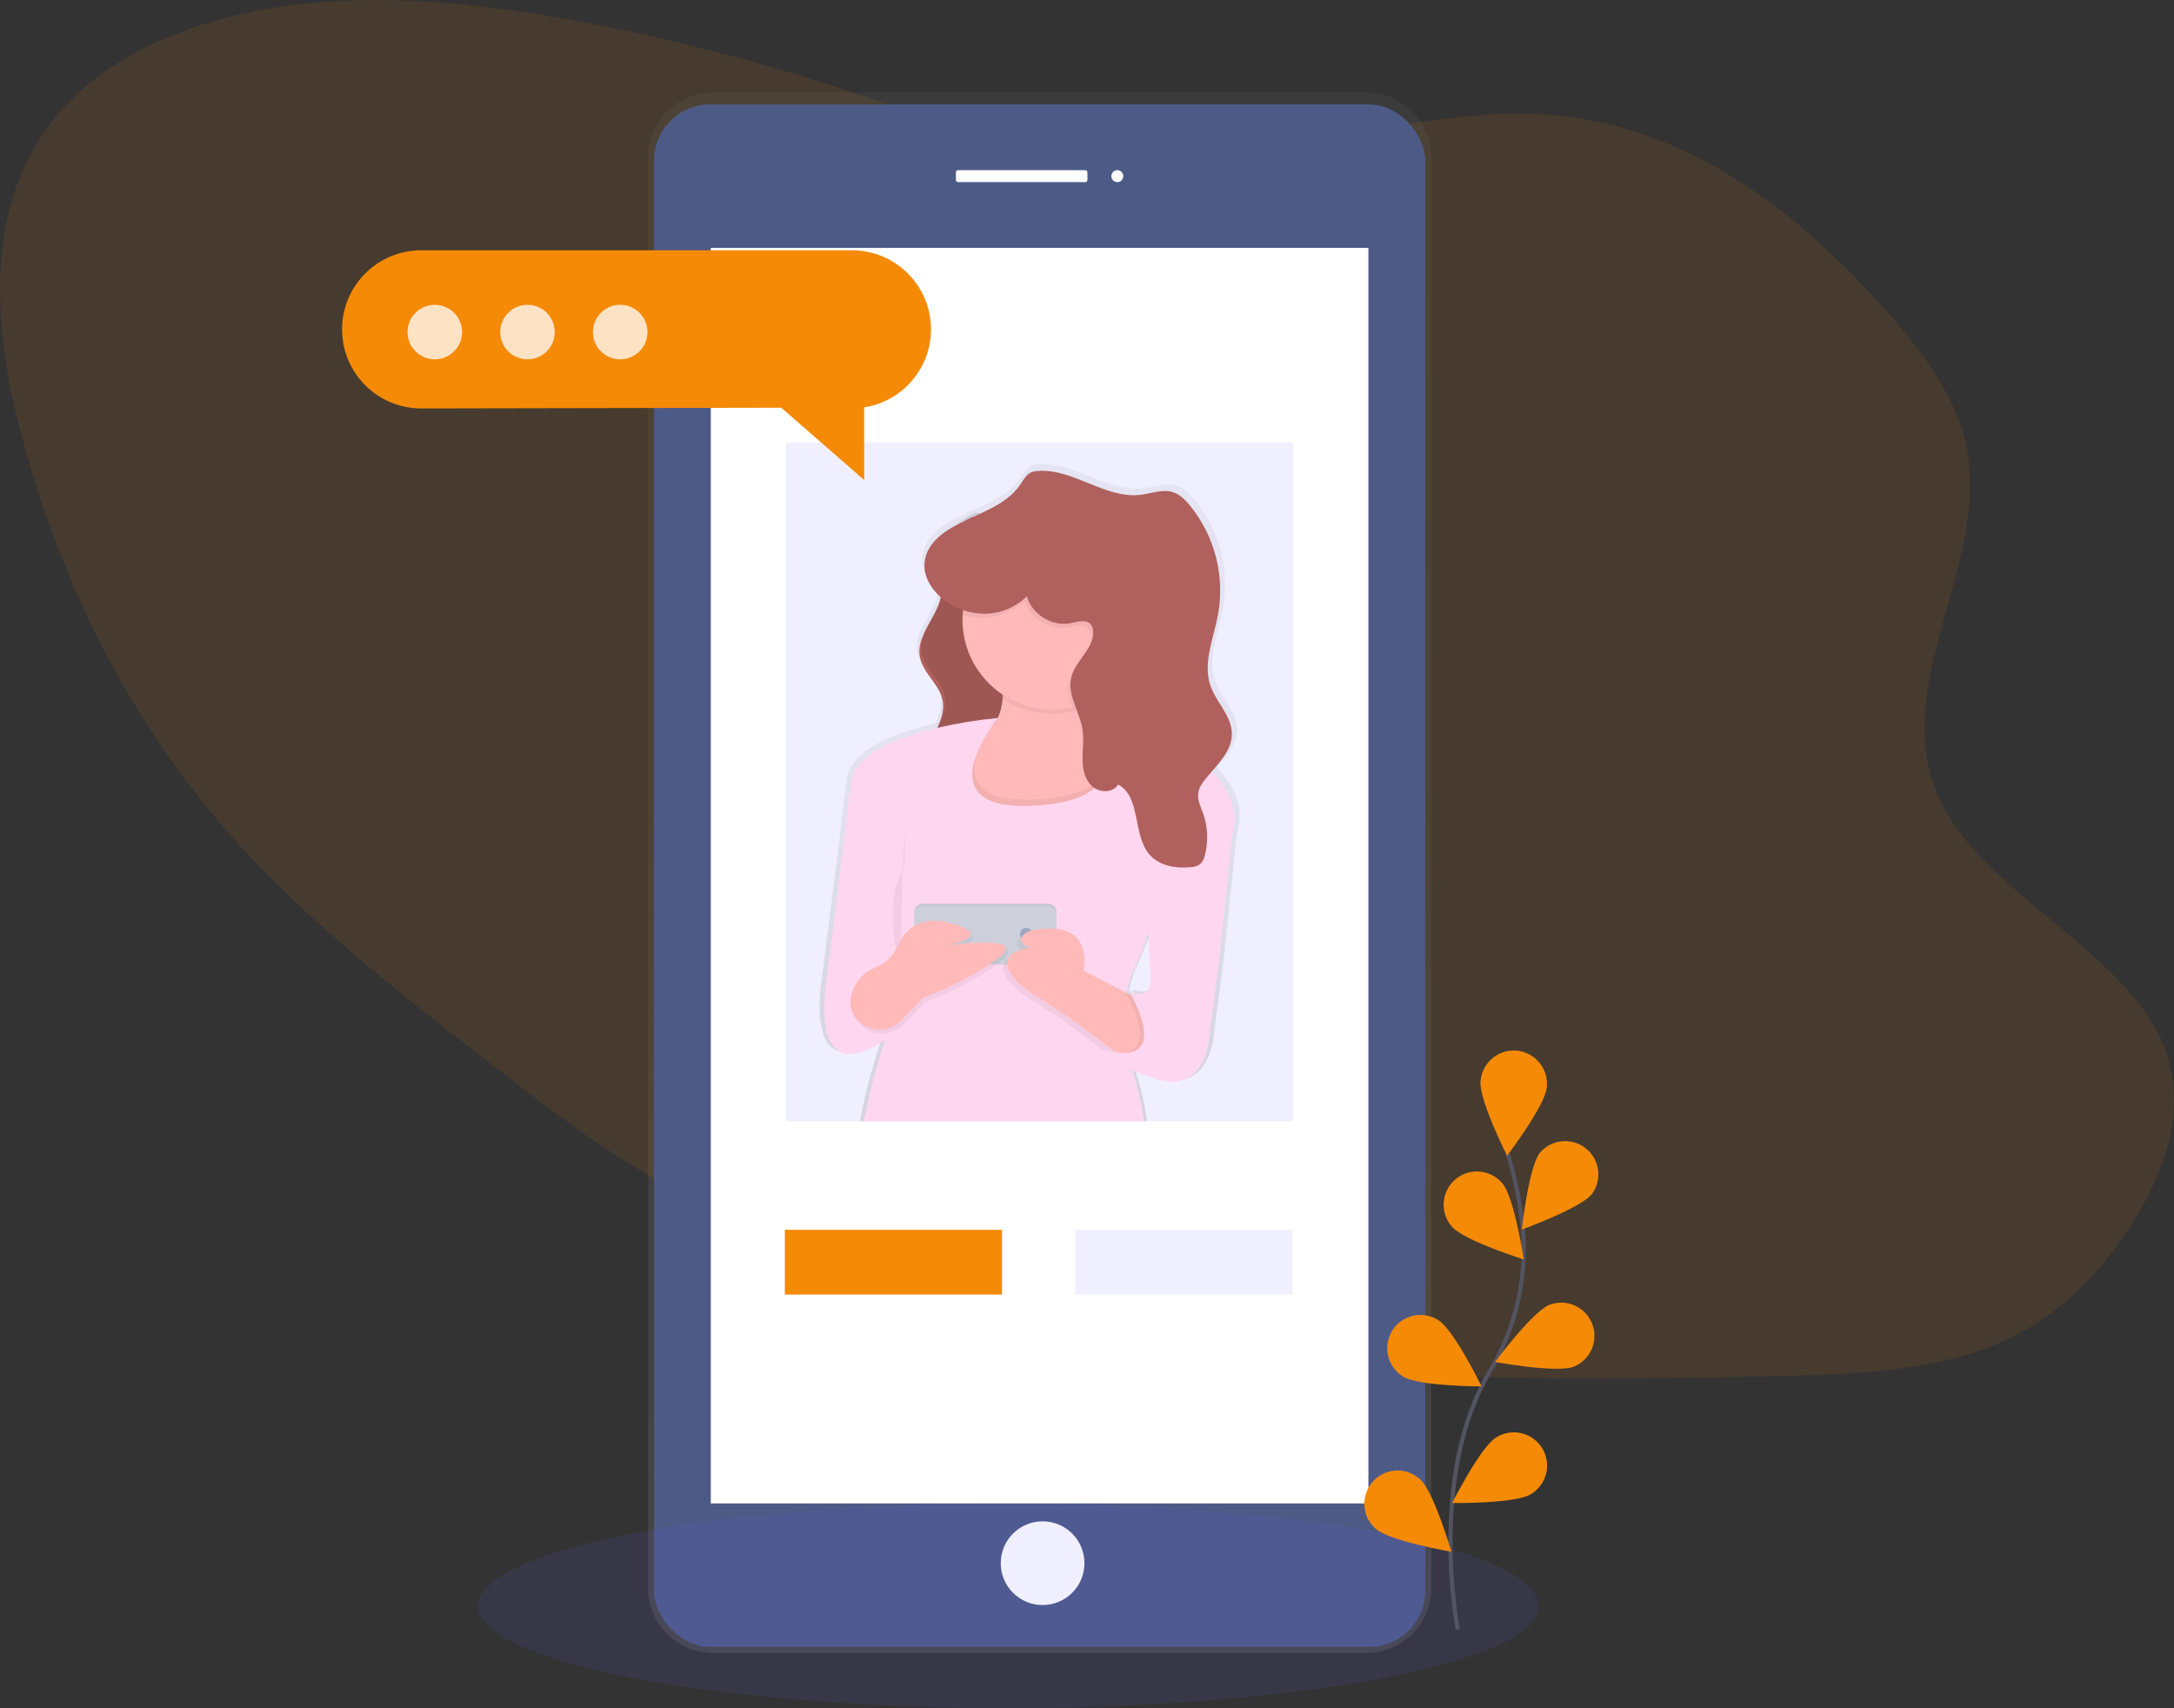 <?xml version="1.0" encoding="UTF-8"?>
<svg width="1041px" height="818px" viewBox="0 0 1041 818" version="1.1" xmlns="http://www.w3.org/2000/svg" xmlns:xlink="http://www.w3.org/1999/xlink">
    <rect x="0" y="0" width="1041" height="818" fill="#333333" stroke="none"/>
    <!-- Generator: Sketch 51.3 (57544) - http://www.bohemiancoding.com/sketch -->
    <title>app-9</title>
    <desc>Created with Sketch.</desc>
    <defs>
        <linearGradient x1="49.997%" y1="100%" x2="49.997%" y2="0%" id="linearGradient-1">
            <stop stop-color="#808080" stop-opacity="0.25" offset="0%"></stop>
            <stop stop-color="#808080" stop-opacity="0.12" offset="54%"></stop>
            <stop stop-color="#808080" stop-opacity="0.1" offset="100%"></stop>
        </linearGradient>
        <linearGradient x1="49.997%" y1="100.006%" x2="49.997%" y2="0.005%" id="linearGradient-2">
            <stop stop-color="#808080" stop-opacity="0.25" offset="0%"></stop>
            <stop stop-color="#808080" stop-opacity="0.12" offset="54%"></stop>
            <stop stop-color="#808080" stop-opacity="0.1" offset="100%"></stop>
        </linearGradient>
    </defs>
    <g id="Page-1" stroke="none" stroke-width="1" fill="none" fill-rule="evenodd">
        <g id="app-9" transform="translate(-1, 0)">
            <path d="M509.29,71.73 C472.02,67.26 437.16,53.53 401.98,41.92 C362.851,29.071 322.935,18.757 282.48,11.04 C239.38,2.8 194.95,-2.57 151.74,1.27 C108.53,5.11 66.37,18.92 38.81,44.17 C-7.88,87 -3.94,151.92 11.48,209.14 C29.78,277.03 61.42,344.14 113.21,401.96 C150.02,443.06 196.21,478.64 241.99,513.96 C267.87,533.89 293.99,553.96 324.22,569.63 C352.34,584.19 383.39,594.63 414.22,604.92 C447.14,615.92 480.14,626.98 514.13,635.39 C622.62,662.23 736.83,661.39 848.5,659 C887.8,658.17 928.88,656.8 961.85,641.45 C987.54,629.45 1005.85,610.01 1019.72,589.28 C1037.87,562.12 1049.33,529.71 1036.44,499.42 C1017.44,454.74 952.32,428.42 930.64,384.42 C902.86,327.96 956.82,268.28 941.55,209.51 C935.2,185.06 917.29,162.96 898.31,142.35 C853.04,93.21 792.87,48.45 712,54.99 C643.53,60.51 581.08,80.35 509.29,71.73 Z" id="Shape" fill="#F58A07" fill-rule="nonzero" opacity="0.1"></path>
            <path d="M342.32,44.27 L655.32,44.27 C672.402,44.27 686.265,58.088 686.32,75.17 L686.32,760.51 C686.265,777.592 672.402,791.41 655.32,791.41 L342.32,791.41 C325.238,791.41 311.375,777.592 311.32,760.51 L311.32,75.16 C311.381,58.082 325.242,44.27 342.32,44.27 Z" id="Shape" fill="url(#linearGradient-1)" fill-rule="nonzero"></path>
            <rect id="Rectangle-path" fill="#4E5A86" fill-rule="nonzero" transform="translate(498.81, 419.27) rotate(-180) translate(-498.81, -419.27) " x="314.17" y="49.99" width="369.28" height="738.56" rx="26.87"></rect>
            <rect id="Rectangle-path" fill="#FFFFFF" fill-rule="nonzero" transform="translate(498.805, 419.275) rotate(-180) translate(-498.805, -419.275) " x="341.36" y="118.7" width="314.89" height="601.15"></rect>
            <circle id="Oval" fill="#FFFFFF" fill-rule="nonzero" cx="536.02" cy="84.34" r="2.86"></circle>
            <rect id="Rectangle-path" fill="#FFFFFF" fill-rule="nonzero" transform="translate(490.21, 84.335) rotate(180) translate(-490.21, -84.335) " x="458.72" y="81.47" width="62.98" height="5.73" rx="1"></rect>
            <circle id="Oval" fill="#FFFFFF" fill-rule="nonzero" cx="500.24" cy="748.47" r="20.04"></circle>
            <ellipse id="Oval" fill="#6C63FF" fill-rule="nonzero" opacity="0.1" cx="483.81" cy="768.84" rx="254" ry="49"></ellipse>
            <rect id="Rectangle-path" fill="#6C63FF" fill-rule="nonzero" opacity="0.1" x="377.31" y="211.84" width="243" height="325"></rect>
            <path d="M585.38,369.39 C584.78,368.71 584.17,368.05 583.54,367.39 C588.37,361.91 593.38,356.28 593.33,349.24 C593.28,340.67 585.68,334.1 582.84,326 C578.98,315 584.34,303.18 586.54,291.73 C590.016,272.888 584.904,253.477 572.6,238.79 C570.37,236.15 567.78,233.6 564.45,232.56 C559.4,230.96 554.02,233.18 548.76,233.83 C531.37,235.97 515.55,220.99 498.08,222.33 C496.923,222.374 495.784,222.632 494.72,223.09 C492.46,224.17 491.24,226.55 489.84,228.61 C484.41,236.61 475.3,240.61 466.23,244.61 C465.093,244.95 464.009,245.448 463.01,246.09 C460.29,247.36 457.61,248.68 455.08,250.18 C442.48,257.74 440.48,267.43 444.41,275.51 C444.41,275.51 444.41,275.51 444.41,275.51 C445.905,278.489 447.987,281.136 450.53,283.29 C450.435,283.779 450.315,284.263 450.17,284.74 C447.6,293.98 438.6,302.27 440.24,311.88 C440.601,313.751 441.277,315.546 442.24,317.19 C444.91,322.02 449.33,326.19 451.03,331.43 C451.205,331.961 451.349,332.502 451.46,333.05 C452.38,337.63 450.92,341.99 448.91,346.32 C429.75,350.75 408.11,358.91 406.43,373.32 C403.49,398.38 394.65,467.6 394.65,467.6 C394.65,467.6 388.73,499.6 402.99,503.5 C407.48,504.72 413.99,503.13 423.33,496.84 L422.83,498.32 C422.72,498.65 422.61,498.97 422.51,499.32 C418.426,511.591 415.159,524.118 412.73,536.82 L550.33,536.82 C549.173,528.832 547.378,520.95 544.96,513.25 C544.79,512.69 544.62,512.18 544.47,511.7 C548.379,513.381 552.387,514.823 556.47,516.02 C561.54,517.54 565.61,517.52 568.88,516.55 C580.79,513 582.05,496.87 582.05,496.87 L587.17,457.55 L593.29,398.92 C594.194,396.378 594.651,393.698 594.64,391 C594.64,385.35 592.72,377.75 585.38,369.39 Z M480.9,332.47 C480.97,331.79 481.02,331.1 481.06,330.42 L481.24,330.54 C481.24,331.19 481.17,331.84 481.1,332.48 C481.1,332.48 481.1,332.55 481.1,332.59 C480.906,334.635 480.47,336.649 479.8,338.59 C480.331,336.583 480.698,334.536 480.9,332.47 Z M550.34,474.29 C547.27,475.69 543.18,473.68 543.18,473.68 C543.53,474.32 543.86,474.94 544.18,475.56 C544.183,475.583 544.183,475.607 544.18,475.63 L543.96,475.51 L541.61,474.31 C542.569,469.555 544.121,464.938 546.23,460.57 C548.02,456.931 549.616,453.199 551.01,449.39 C551.6,447.71 552.09,446.17 552.49,444.75 C552.419,451.049 552.723,457.347 553.4,463.61 C554.28,470.42 552.59,473.28 550.34,474.29 Z" id="Shape" fill="url(#linearGradient-2)" fill-rule="nonzero"></path>
            <path d="M456.31,254.45 C453.04,256.68 449.61,259.26 448.45,263.05 C446.57,269.16 451.29,275.29 451.75,281.67 C452.6,293.26 439.49,302.84 441.42,314.31 C442.74,322.17 450.8,327.51 452.35,335.31 C454.61,346.71 442.26,356.76 443.23,368.31 C443.75,374.48 448.04,379.72 452.9,383.54 C459.733,388.889 467.91,392.246 476.53,393.24 C475.96,383.33 468.6,374.3 469.87,364.45 C470.74,357.7 475.49,352.17 478.24,345.94 C483.07,335 481.52,322.34 478.63,310.74 C475.74,299.14 471.55,287.67 471.34,275.74 C471.21,268.54 474.59,257.97 472.11,251.14 C469.1,242.86 461.92,250.63 456.31,254.45 Z" id="Shape" fill="#B0605D" fill-rule="nonzero"></path>
            <path d="M457.31,252.45 C454.04,254.68 450.61,257.26 449.45,261.05 C447.57,267.16 452.29,273.29 452.75,279.67 C453.6,291.26 440.49,300.84 442.42,312.31 C443.74,320.17 451.8,325.51 453.35,333.31 C455.61,344.71 443.26,354.76 444.23,366.31 C444.75,372.48 449.04,377.72 453.9,381.54 C460.733,386.889 468.91,390.246 477.53,391.24 C476.96,381.33 469.6,372.3 470.87,362.45 C471.74,355.7 476.49,350.17 479.24,343.94 C484.07,333 482.52,320.34 479.63,308.74 C476.74,297.14 472.55,285.67 472.34,273.74 C472.21,266.54 475.59,255.97 473.11,249.14 C470.1,240.86 462.92,248.63 457.31,252.45 Z" id="Shape" fill="#000000" fill-rule="nonzero" opacity="0.1"></path>
            <path d="M467.89,402.77 C467.89,402.77 414.89,348.77 454.89,352.77 C463.96,353.68 470.1,352.06 474.17,349.02 C478.81,345.56 480.76,340.26 481.3,334.73 C482.4,323.73 477.89,311.73 477.89,311.73 C477.89,311.73 531.89,268.73 520.89,322.73 C519.682,328.218 518.979,333.804 518.79,339.42 C518.61,350.88 522.38,355.27 527.67,357.07 C536.59,360.12 549.85,355.85 555.89,365.73 C566.89,383.77 467.89,402.77 467.89,402.77 Z" id="Shape" fill="#FFB9B9" fill-rule="nonzero"></path>
            <path d="M520.89,322.77 C519.682,328.258 518.979,333.844 518.79,339.46 C517.351,339.958 515.886,340.376 514.4,340.71 C503.009,343.278 491.064,341.113 481.3,334.71 C482.4,323.71 477.89,311.71 477.89,311.71 C477.89,311.71 531.89,268.77 520.89,322.77 Z" id="Shape" fill="#000000" fill-rule="nonzero" opacity="0.05"></path>
            <path d="M547.89,296.77 C547.89,320.518 528.638,339.77 504.89,339.77 C481.142,339.77 461.89,320.518 461.89,296.77 C461.89,295.97 461.89,295.17 461.96,294.38 C463.286,271.159 482.836,253.202 506.086,253.848 C529.335,254.495 547.857,273.511 547.89,296.77 Z" id="Shape" fill="#FFB9B9" fill-rule="nonzero"></path>
            <path d="M467.89,402.77 C467.89,402.77 414.89,348.77 454.89,352.77 C463.96,353.68 470.1,352.06 474.17,349.02 C466.48,361.86 457.72,384.92 496.89,382.77 C532.74,380.77 532.13,366.49 527.67,357.11 C536.59,360.16 549.85,355.89 555.89,365.77 C566.89,383.77 467.89,402.77 467.89,402.77 Z" id="Shape" fill="#000000" fill-rule="nonzero" opacity="0.05"></path>
            <path d="M590.82,400.64 C590.571,401.375 590.26,402.088 589.89,402.77 L576.3,413.14 L574.57,414.47 L551.9,431.77 C551.9,431.77 553.98,435.41 551.01,446.07 C549.436,451.472 547.391,456.725 544.9,461.77 C542.84,466.107 541.322,470.682 540.38,475.39 C540.385,475.46 540.385,475.53 540.38,475.6 C540.21,476.47 540.06,477.33 539.94,478.18 C538.676,486.68 538.924,495.336 540.67,503.75 C540.688,503.864 540.711,503.978 540.74,504.09 C541.22,506.37 541.67,507.92 541.85,508.5 L541.94,508.77 C541.94,508.77 542.42,510.05 543.14,512.29 L543.2,512.49 C545.751,520.438 547.644,528.582 548.86,536.84 L414.65,536.84 C417.075,524.104 420.332,511.54 424.4,499.23 L424.89,497.77 C424.07,498.33 423.27,498.86 422.5,499.34 C413.2,505.18 407.03,505.79 402.98,503.54 C391.71,497.27 396.89,468.77 396.89,468.77 C396.89,468.77 405.52,400.12 408.39,375.27 C410.04,360.98 431.16,352.89 449.86,348.49 C459.356,346.29 468.987,344.72 478.69,343.79 L478.89,343.79 C478.89,343.79 478.61,344.13 478.14,344.79 L478.08,344.87 C477.73,345.33 477.28,345.92 476.78,346.64 C476.78,346.64 476.78,346.64 476.78,346.64 C473.473,351.16 470.73,356.066 468.61,361.25 C465.51,369.41 464.98,378.32 474.05,382.85 C478.62,385.14 485.62,386.32 495.94,385.75 C511.89,384.87 520.63,381.54 525.02,377.3 C526.887,375.571 528.152,373.289 528.63,370.79 C529.78,364.71 526.08,358.31 523.51,354.73 C523.51,354.73 523.51,354.73 523.51,354.73 C522.8,353.744 522.039,352.796 521.23,351.89 L547.45,353.76 C560.296,354.603 572.375,360.171 581.36,369.39 C581.98,370.02 582.58,370.68 583.16,371.39 C594.62,384.68 592.48,396.08 590.82,400.64 Z" id="Shape" fill="#FFD6EF" fill-rule="nonzero"></path>
            <path d="M433.89,398.77 C433.89,398.77 435.89,414.77 431.89,419.77 C427.89,424.77 426.89,447.77 431.89,461.77 L433.89,398.77 Z" id="Shape" fill="#000000" fill-rule="nonzero" opacity="0.05"></path>
            <rect id="Rectangle-path" fill="#CDD0DB" fill-rule="nonzero" x="438.89" y="432.76" width="68" height="28" rx="3.75"></rect>
            <rect id="Rectangle-path" fill="#000000" fill-rule="nonzero" opacity="0.05" x="438.89" y="432.76" width="68" height="28" rx="3.75"></rect>
            <rect id="Rectangle-path" fill="#CDD0DB" fill-rule="nonzero" x="438.89" y="433.76" width="68" height="28" rx="3.75"></rect>
            <circle id="Oval" fill="#9DA7C0" fill-rule="nonzero" cx="492.39" cy="447.26" r="3"></circle>
            <path d="M409.95,477.11 C411.777,471.671 415.912,467.316 421.25,465.21 C424.67,463.79 428.84,461.21 430.95,456.5 C434.89,447.77 441.89,438.77 459.89,444.77 C477.89,450.77 454.89,454.77 454.89,454.77 C454.89,454.77 495.89,448.77 479.89,460.77 C463.89,472.77 443.89,479.77 443.89,479.77 L434.04,490.2 C428.04,496.57 417.62,496.54 412.04,489.76 C409.54,486.7 408.23,482.58 409.95,477.11 Z" id="Shape" fill="#000000" fill-rule="nonzero" opacity="0.05"></path>
            <path d="M408.95,475.11 C410.777,469.671 414.912,465.316 420.25,463.21 C423.67,461.79 427.84,459.21 429.95,454.5 C433.89,445.77 440.89,436.77 458.89,442.77 C476.89,448.77 453.89,452.77 453.89,452.77 C453.89,452.77 494.89,446.77 478.89,458.77 C462.89,470.77 442.89,477.77 442.89,477.77 L433.04,488.2 C427.04,494.57 416.62,494.54 411.04,487.76 C408.54,484.7 407.23,480.58 408.95,475.11 Z" id="Shape" fill="#FFB9B9" fill-rule="nonzero"></path>
            <path d="M549.89,495.77 L542.89,512.77 L533.89,506.18 L508.89,487.77 L491.89,476.77 C467.89,458.77 491.89,455.77 491.89,455.77 C482.89,451.77 491.89,447.77 491.89,447.77 C523.89,440.77 517.89,466.77 517.89,466.77 L538.16,477.28 L544.89,480.77 L549.89,495.77 Z" id="Shape" fill="#000000" fill-rule="nonzero" opacity="0.05"></path>
            <path d="M551.89,493.77 L544.89,510.77 L535.89,504.18 L510.89,485.77 L493.89,474.77 C469.89,456.77 493.89,453.77 493.89,453.77 C484.89,449.77 493.89,445.77 493.89,445.77 C525.89,438.77 519.89,464.77 519.89,464.77 L540.16,475.28 L546.89,478.77 L551.89,493.77 Z" id="Shape" fill="#FFB9B9" fill-rule="nonzero"></path>
            <path d="M551.89,493.77 L544.89,510.77 L535.89,504.18 C544,504.47 553.58,500.55 540.12,475.28 L546.85,478.77 L551.89,493.77 Z" id="Shape" fill="#000000" fill-rule="nonzero" opacity="0.05"></path>
            <path d="M588.89,392.77 L590.82,400.64 L584.89,458.77 L579.89,497.77 C579.89,497.77 577.89,523.77 554.89,516.77 C531.89,509.77 529.89,502.77 529.89,502.77 C529.89,502.77 562.89,513.77 541.89,474.77 C541.89,474.77 553.89,480.77 551.89,464.77 C549.89,448.77 551.89,420.77 551.89,420.77 L588.89,392.77 Z" id="Shape" fill="#FFD6EF" fill-rule="nonzero"></path>
            <path d="M547.89,296.77 C547.892,316.856 533.989,334.268 514.4,338.71 C512.96,334.55 511.94,330.41 512.99,326.2 C514.99,318.03 524.45,312.07 523.4,303.72 C523.297,302.775 522.953,301.873 522.4,301.1 C520.29,298.32 515.99,299.7 512.57,300.39 C503.73,302.15 494.05,296.18 491.65,287.49 C483.819,295.192 472.33,297.854 461.91,294.38 C463.236,271.159 482.786,253.202 506.036,253.848 C529.285,254.495 547.807,273.511 547.84,296.77 L547.89,296.77 Z" id="Shape" fill="#000000" fill-rule="nonzero" opacity="0.05"></path>
            <path d="M492.71,285.49 C495.1,294.18 504.79,300.15 513.62,298.38 C517.04,297.7 521.34,296.32 523.45,299.1 C523.989,299.872 524.316,300.772 524.4,301.71 C525.46,310.07 516.03,316.02 514,324.2 C511.91,332.62 518,340.75 519.35,349.32 C520.06,354.01 519.35,358.79 519.35,363.53 C519.35,368.27 520.47,373.37 523.99,376.53 C527.51,379.69 533.99,379.75 536.36,375.63 C547.61,381.58 543.12,400.01 551.66,409.44 C556.37,414.64 564.12,415.89 571.11,415.23 C572.747,415.204 574.339,414.688 575.68,413.75 C576.836,412.61 577.617,411.145 577.92,409.55 C579.684,402.874 579.381,395.82 577.05,389.32 C575.93,386.21 574.32,383.07 574.74,379.8 C575.06,377.24 576.59,375.01 578.21,373 C583.58,366.34 590.91,359.9 590.86,351.34 C590.81,342.78 583.39,336.34 580.62,328.34 C576.85,317.41 582.08,305.7 584.23,294.34 C587.63,275.69 582.652,256.489 570.62,241.84 C568.44,239.22 565.91,236.69 562.62,235.65 C557.69,234.07 552.44,236.27 547.29,236.91 C530.29,239.04 514.88,224.18 497.82,225.51 C496.689,225.553 495.577,225.808 494.54,226.26 C492.33,227.33 491.14,229.7 489.77,231.74 C482.24,242.99 467.44,246.2 455.84,253.18 C422.01,273.55 466.79,310.43 492.71,285.49 Z" id="Shape" fill="#B0605D" fill-rule="nonzero"></path>
            <path d="M699.06,780.23 C699.06,780.23 684.58,706.87 714.4,656.59 C727.04,635.582 732.525,611.04 730.03,586.65 C728.744,575.08 726.401,563.652 723.03,552.51" id="Shape" stroke="#535461" stroke-width="2"></path>
            <path d="M741.65,520.71 C740.85,529.46 722.65,553.39 722.65,553.39 C722.65,553.39 709.13,526.55 709.94,517.79 C710.349,512.039 713.836,506.958 719.055,504.508 C724.274,502.058 730.41,502.622 735.096,505.981 C739.782,509.34 742.285,514.971 741.64,520.7 L741.65,520.71 Z" id="Shape" fill="#F58A07" fill-rule="nonzero"></path>
            <path d="M763.4,571.6 C757.97,578.51 729.7,588.72 729.7,588.72 C729.7,588.72 732.94,558.84 738.37,551.93 C743.925,545.462 753.59,544.52 760.291,549.792 C766.991,555.064 768.349,564.679 763.37,571.6 L763.4,571.6 Z" id="Shape" fill="#F58A07" fill-rule="nonzero"></path>
            <path d="M754.64,654.36 C746.46,657.58 716.91,652.12 716.91,652.12 C716.91,652.12 734.79,627.96 742.97,624.74 C751.109,621.681 760.196,625.717 763.383,633.806 C766.57,641.896 762.678,651.046 754.64,654.36 Z" id="Shape" fill="#F58A07" fill-rule="nonzero"></path>
            <path d="M733.92,715.49 C726.4,720.05 696.35,719.66 696.35,719.66 C696.35,719.66 709.89,692.83 717.41,688.27 C722.277,685.207 728.417,685.006 733.473,687.746 C738.529,690.485 741.715,695.737 741.808,701.487 C741.901,707.237 738.885,712.59 733.92,715.49 Z" id="Shape" fill="#F58A07" fill-rule="nonzero"></path>
            <path d="M696.26,587.36 C701.98,594.04 730.65,603.04 730.65,603.04 C730.65,603.04 726.15,573.32 720.44,566.65 C716.768,562.236 711.003,560.141 705.353,561.168 C699.704,562.195 695.045,566.185 693.162,571.61 C691.279,577.035 692.462,583.053 696.26,587.36 Z" id="Shape" fill="#F58A07" fill-rule="nonzero"></path>
            <path d="M672.93,659.15 C680.38,663.81 710.44,663.82 710.44,663.82 C710.44,663.82 697.26,636.82 689.8,632.15 C684.975,629.043 678.85,628.773 673.77,631.445 C668.691,634.116 665.442,639.316 665.268,645.052 C665.094,650.789 668.022,656.175 672.93,659.15 Z" id="Shape" fill="#F58A07" fill-rule="nonzero"></path>
            <path d="M659.82,732.05 C666.38,737.9 696,743 696,743 C696,743 687.57,714.15 681,708.3 C676.771,704.412 670.775,703.104 665.31,704.877 C659.846,706.651 655.761,711.232 654.622,716.862 C653.482,722.493 655.465,728.301 659.81,732.06 L659.82,732.05 Z" id="Shape" fill="#F58A07" fill-rule="nonzero"></path>
            <path d="M446.8,157.7 C446.8,136.79 429.85,119.84 408.94,119.84 L202.66,119.84 C181.75,119.84 164.8,136.79 164.8,157.7 C164.8,178.61 181.75,195.56 202.66,195.56 L375.13,195.23 L414.8,229.84 L414.8,195.05 C433.209,192.179 446.786,176.331 446.8,157.7 Z" id="Shape" fill="#F58A07" fill-rule="nonzero"></path>
            <circle id="Oval" fill="#FFFFFF" fill-rule="nonzero" opacity="0.755" cx="209.2" cy="159" r="13.06"></circle>
            <circle id="Oval" fill="#FFFFFF" fill-rule="nonzero" opacity="0.755" cx="253.58" cy="159" r="13.06"></circle>
            <circle id="Oval" fill="#FFFFFF" fill-rule="nonzero" opacity="0.755" cx="297.97" cy="159" r="13.06"></circle>
            <rect id="Rectangle-path" fill="#F58A07" fill-rule="nonzero" x="376.81" y="588.84" width="104" height="31"></rect>
            <rect id="Rectangle-path" fill="#6C63FF" fill-rule="nonzero" opacity="0.1" x="515.81" y="588.84" width="104" height="31"></rect>
        </g>
    </g>
</svg>